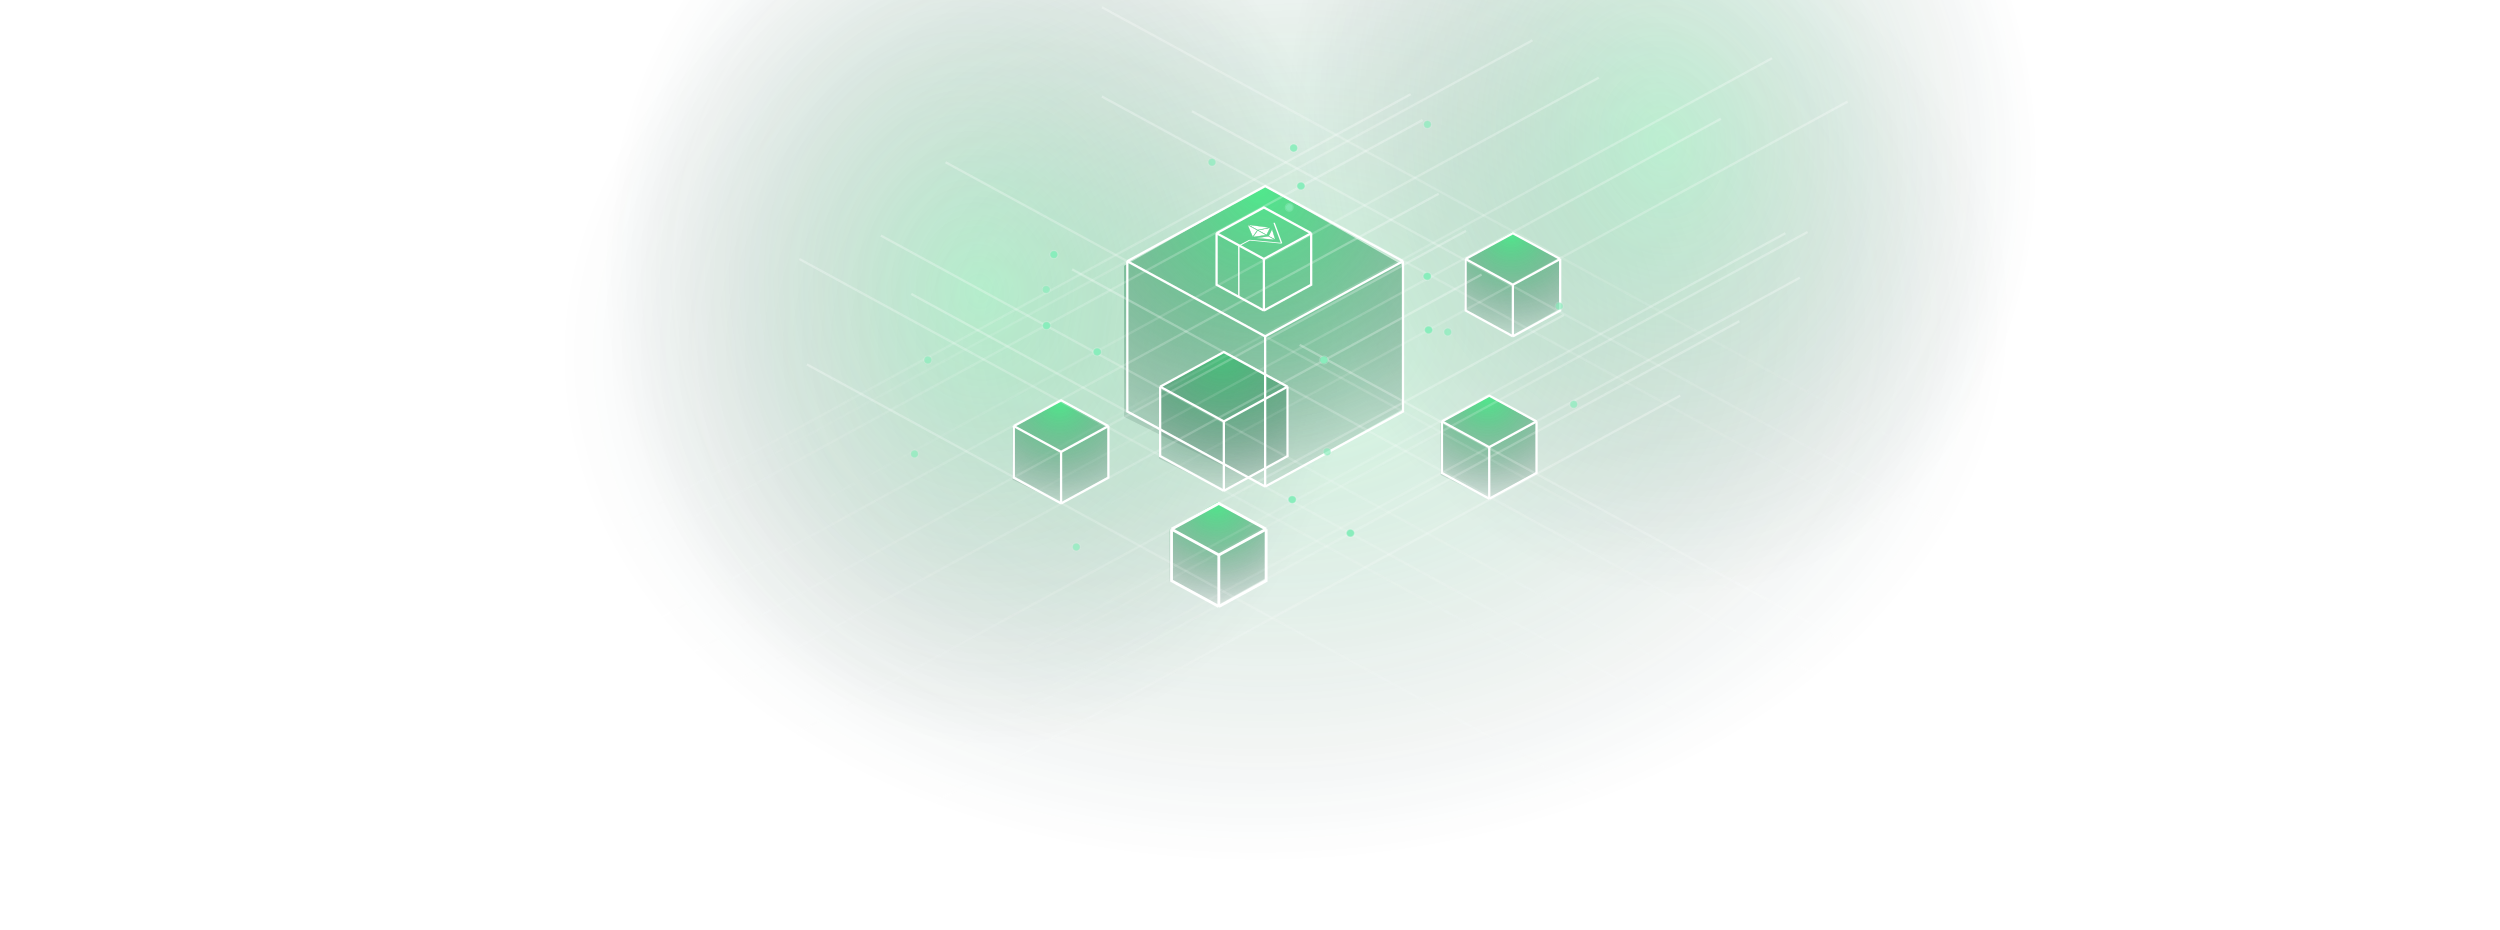 <svg width="984" height="366" viewBox="0 0 984 366" fill="none" xmlns="http://www.w3.org/2000/svg">
<g opacity="0.8" clip-path="url(#clip0_7112_67756)">
<rect x="10.928" y="-2.682" width="966.62" height="367.538" fill="url(#paint0_radial_7112_67756)"/>
<g style="mix-blend-mode:exclusion">
<rect x="129.999" y="-2.682" width="498.956" height="320.412" fill="url(#paint1_radial_7112_67756)"/>
</g>
<g style="mix-blend-mode:exclusion">
<rect x="398.841" y="-61.742" width="498.956" height="320.412" fill="url(#paint2_radial_7112_67756)"/>
</g>
<path d="M460.403 208.341L479.409 197.576L498.176 208.341V227.628L479.409 238.168L460.403 228.749V208.341Z" fill="url(#paint3_radial_7112_67756)"/>
<path d="M567.004 166.48L586.009 155.715L604.777 166.48V185.766L586.009 196.307L567.004 186.888V166.48Z" fill="url(#paint4_radial_7112_67756)"/>
<path d="M576.312 102.071L595.317 91.307L614.085 102.071V121.358L595.317 131.899L576.312 122.479V102.071Z" fill="url(#paint5_radial_7112_67756)"/>
<path d="M398.485 168.325L417.491 157.561L436.258 168.325V187.612L417.491 198.152L398.485 188.733V168.325Z" fill="url(#paint6_radial_7112_67756)"/>
<path d="M456.188 152.902L481.86 138.361L507.212 152.902V178.955L481.86 193.193L456.188 180.47V152.902Z" fill="url(#paint7_radial_7112_67756)"/>
<path d="M442.433 104.614L497.809 73.248L552.493 104.614V160.81L497.809 191.522L442.433 164.077V104.614Z" fill="url(#paint8_radial_7112_67756)"/>
<path d="M443.708 102.814L443.71 161.952L497.961 191.522" stroke="white" stroke-width="0.897"/>
<path d="M497.961 132.381L497.959 191.518" stroke="white" stroke-width="0.897"/>
<path d="M552.218 102.813L552.216 161.95L497.965 191.52" stroke="white" stroke-width="0.897"/>
<path d="M443.71 102.814L497.963 73.248L552.216 102.814" stroke="white" stroke-width="0.897"/>
<path d="M443.71 102.814L497.963 132.381L552.216 102.814" stroke="white" stroke-width="0.897"/>
<path d="M456.631 152.203L456.632 179.53L481.701 193.195" stroke="white" stroke-width="0.897"/>
<path d="M481.701 165.867L481.7 193.194" stroke="white" stroke-width="0.897"/>
<path d="M506.773 152.203L506.772 179.53L481.703 193.194" stroke="white" stroke-width="0.897"/>
<path d="M456.632 152.203L481.702 138.54L506.772 152.203" stroke="white" stroke-width="0.897"/>
<path d="M456.632 152.203L481.702 165.866L506.772 152.203" stroke="white" stroke-width="0.897"/>
<path d="M478.847 91.797L478.847 112.089L497.463 122.236" stroke="white" stroke-width="0.897"/>
<path d="M497.463 101.941L497.462 122.234" stroke="white" stroke-width="0.897"/>
<path d="M516.081 91.795L516.08 112.087L497.464 122.234" stroke="white" stroke-width="0.897"/>
<path d="M478.848 91.797L497.464 81.651L516.081 91.797" stroke="white" stroke-width="0.897"/>
<path d="M478.848 91.797L497.464 101.943L516.081 91.797" stroke="white" stroke-width="0.897"/>
<path d="M399.024 167.707L399.025 188L417.641 198.146" stroke="white" stroke-width="0.897"/>
<path d="M417.641 177.852L417.64 198.144" stroke="white" stroke-width="0.897"/>
<path d="M436.258 167.705L436.258 187.997L417.642 198.144" stroke="white" stroke-width="0.897"/>
<path d="M399.025 167.707L417.642 157.561L436.258 167.707" stroke="white" stroke-width="0.897"/>
<path d="M399.025 167.707L417.642 177.853L436.258 167.707" stroke="white" stroke-width="0.897"/>
<path d="M461.113 208.291L461.114 228.584L479.73 238.73" stroke="white" stroke-width="1.121"/>
<path d="M479.729 218.436L479.729 238.728" stroke="white" stroke-width="1.121"/>
<path d="M498.347 208.289L498.347 228.581L479.731 238.728" stroke="white" stroke-width="1.121"/>
<path d="M461.114 208.291L479.731 198.145L498.347 208.291" stroke="white" stroke-width="1.121"/>
<path d="M461.114 208.291L479.731 218.437L498.347 208.291" stroke="white" stroke-width="1.121"/>
<path d="M567.543 165.869L567.544 186.162L586.159 196.308" stroke="white" stroke-width="0.897"/>
<path d="M586.159 176.014L586.159 196.306" stroke="white" stroke-width="0.897"/>
<path d="M604.777 165.867L604.776 186.159L586.16 196.306" stroke="white" stroke-width="0.897"/>
<path d="M567.544 165.869L586.16 155.723L604.777 165.869" stroke="white" stroke-width="0.897"/>
<path d="M567.544 165.869L586.16 176.015L604.777 165.869" stroke="white" stroke-width="0.897"/>
<path d="M576.851 101.943L576.851 122.236L595.467 132.383" stroke="white" stroke-width="0.897"/>
<path d="M595.467 112.088L595.466 132.38" stroke="white" stroke-width="0.897"/>
<path d="M614.085 101.941L614.084 122.234L595.468 132.38" stroke="white" stroke-width="0.897"/>
<path d="M576.852 101.943L595.468 91.798L614.085 101.943" stroke="white" stroke-width="0.897"/>
<path d="M576.852 101.943L595.468 112.089L614.085 101.943" stroke="white" stroke-width="0.897"/>
<path d="M630.008 313.728L317.578 143.434" stroke="url(#paint9_linear_7112_67756)" stroke-opacity="0.3" stroke-width="0.897"/>
<path d="M627.048 272.236L314.618 101.941" stroke="url(#paint10_linear_7112_67756)" stroke-opacity="0.3" stroke-width="0.897"/>
<path d="M684.609 234.161L372.179 63.867" stroke="url(#paint11_linear_7112_67756)" stroke-opacity="0.3" stroke-width="0.897"/>
<path d="M746.139 208.288L433.709 37.994" stroke="url(#paint12_linear_7112_67756)" stroke-opacity="0.3" stroke-width="0.897"/>
<path d="M671.108 285.997L358.678 115.703" stroke="url(#paint13_linear_7112_67756)" stroke-opacity="0.3" stroke-width="0.897"/>
<path d="M734.419 276.331L421.989 106.037" stroke="url(#paint14_linear_7112_67756)" stroke-opacity="0.3" stroke-width="0.897"/>
<path d="M659.098 262.999L346.668 92.705" stroke="url(#paint15_linear_7112_67756)" stroke-opacity="0.3" stroke-width="0.897"/>
<path d="M823.969 306.038L511.539 135.744" stroke="url(#paint16_linear_7112_67756)" stroke-opacity="0.3" stroke-width="0.897"/>
<path d="M781.595 214.089L469.165 43.795" stroke="url(#paint17_linear_7112_67756)" stroke-opacity="0.3" stroke-width="0.897"/>
<path d="M746.139 173.154L433.709 2.859" stroke="url(#paint18_linear_7112_67756)" stroke-opacity="0.3" stroke-width="0.897"/>
<path d="M372.179 296.724L684.609 126.43" stroke="url(#paint19_linear_7112_67756)" stroke-opacity="0.3" stroke-width="0.897"/>
<path d="M348.897 326.009L661.327 155.715" stroke="url(#paint20_linear_7112_67756)" stroke-opacity="0.3" stroke-width="0.897"/>
<path d="M396 279.585L708.43 109.291" stroke="url(#paint21_linear_7112_67756)" stroke-opacity="0.3" stroke-width="0.897"/>
<path d="M390.298 262.089L702.728 91.795" stroke="url(#paint22_linear_7112_67756)" stroke-opacity="0.3" stroke-width="0.897"/>
<path d="M364.879 217.046L677.309 46.752" stroke="url(#paint23_linear_7112_67756)" stroke-opacity="0.3" stroke-width="0.897"/>
<path d="M316.865 200.851L629.295 30.557" stroke="url(#paint24_linear_7112_67756)" stroke-opacity="0.3" stroke-width="0.897"/>
<path d="M247.496 217.531L559.926 47.236" stroke="url(#paint25_linear_7112_67756)" stroke-opacity="0.3" stroke-width="0.897"/>
<path d="M290.733 186.159L603.163 15.865" stroke="url(#paint26_linear_7112_67756)" stroke-opacity="0.3" stroke-width="0.897"/>
<path d="M385.047 193.195L697.477 22.9" stroke="url(#paint27_linear_7112_67756)" stroke-opacity="0.3" stroke-width="0.897"/>
<path d="M414.767 210.284L727.197 39.99" stroke="url(#paint28_linear_7112_67756)" stroke-opacity="0.3" stroke-width="0.897"/>
<path d="M303.096 294.275L615.526 123.98" stroke="url(#paint29_linear_7112_67756)" stroke-opacity="0.3" stroke-width="0.897"/>
<path d="M399.025 261.601L711.455 91.307" stroke="url(#paint30_linear_7112_67756)" stroke-opacity="0.3" stroke-width="0.897"/>
<path d="M242.809 207.378L555.239 37.084" stroke="url(#paint31_linear_7112_67756)" stroke-opacity="0.3" stroke-width="0.897"/>
<path d="M253.861 246.534L566.291 76.24" stroke="url(#paint32_linear_7112_67756)" stroke-opacity="0.3" stroke-width="0.897"/>
<path d="M264.584 261.158L577.014 90.863" stroke="url(#paint33_linear_7112_67756)" stroke-opacity="0.3" stroke-width="0.897"/>
<path d="M270.735 278.341L583.165 108.047" stroke="url(#paint34_linear_7112_67756)" stroke-opacity="0.3" stroke-width="0.897"/>
<g filter="url(#filter0_f_7112_67756)">
<circle cx="414.802" cy="100.195" r="1.738" fill="url(#paint35_radial_7112_67756)"/>
<circle cx="414.802" cy="100.195" r="1.626" stroke="white" stroke-opacity="0.24" stroke-width="0.224"/>
<g opacity="0.7">
<circle cx="423.63" cy="215.293" r="1.738" fill="url(#paint36_radial_7112_67756)"/>
<circle cx="423.63" cy="215.293" r="1.626" stroke="white" stroke-opacity="0.24" stroke-width="0.224"/>
</g>
<ellipse cx="411.917" cy="128.17" rx="1.841" ry="1.738" fill="url(#paint37_radial_7112_67756)"/>
<path d="M413.646 128.17C413.646 129.062 412.878 129.796 411.917 129.796C410.956 129.796 410.188 129.062 410.188 128.17C410.188 127.278 410.956 126.544 411.917 126.544C412.878 126.544 413.646 127.278 413.646 128.17Z" stroke="white" stroke-opacity="0.24" stroke-width="0.224"/>
<ellipse cx="431.868" cy="138.508" rx="1.841" ry="1.738" fill="url(#paint38_radial_7112_67756)"/>
<path d="M433.597 138.508C433.597 139.4 432.829 140.134 431.868 140.134C430.906 140.134 430.138 139.4 430.138 138.508C430.138 137.616 430.906 136.882 431.868 136.882C432.829 136.882 433.597 137.616 433.597 138.508Z" stroke="white" stroke-opacity="0.24" stroke-width="0.224"/>
<ellipse cx="512.047" cy="73.213" rx="1.841" ry="1.738" fill="url(#paint39_radial_7112_67756)"/>
<path d="M513.776 73.213C513.776 74.105 513.008 74.839 512.047 74.839C511.086 74.839 510.318 74.105 510.318 73.213C510.318 72.321 511.086 71.587 512.047 71.587C513.008 71.587 513.776 72.321 513.776 73.213Z" stroke="white" stroke-opacity="0.24" stroke-width="0.224"/>
<ellipse cx="562.276" cy="129.873" rx="1.841" ry="1.738" fill="url(#paint40_radial_7112_67756)"/>
<path d="M564.005 129.873C564.005 130.765 563.237 131.499 562.276 131.499C561.315 131.499 560.547 130.765 560.547 129.873C560.547 128.981 561.315 128.247 562.276 128.247C563.237 128.247 564.005 128.981 564.005 129.873Z" stroke="white" stroke-opacity="0.24" stroke-width="0.224"/>
<ellipse cx="531.522" cy="209.84" rx="1.841" ry="1.738" fill="url(#paint41_radial_7112_67756)"/>
<path d="M533.251 209.84C533.251 210.732 532.483 211.466 531.522 211.466C530.561 211.466 529.793 210.732 529.793 209.84C529.793 208.948 530.561 208.214 531.522 208.214C532.483 208.214 533.251 208.948 533.251 209.84Z" stroke="white" stroke-opacity="0.24" stroke-width="0.224"/>
<ellipse cx="508.614" cy="196.638" rx="1.841" ry="1.738" fill="url(#paint42_radial_7112_67756)"/>
<path d="M510.343 196.638C510.343 197.53 509.575 198.264 508.614 198.264C507.653 198.264 506.885 197.53 506.885 196.638C506.885 195.746 507.653 195.013 508.614 195.013C509.575 195.013 510.343 195.746 510.343 196.638Z" stroke="white" stroke-opacity="0.24" stroke-width="0.224"/>
<ellipse cx="561.767" cy="108.752" rx="1.841" ry="1.738" fill="url(#paint43_radial_7112_67756)"/>
<path d="M563.496 108.752C563.496 109.644 562.728 110.378 561.767 110.378C560.806 110.378 560.038 109.644 560.038 108.752C560.038 107.86 560.806 107.126 561.767 107.126C562.728 107.126 563.496 107.86 563.496 108.752Z" stroke="white" stroke-opacity="0.24" stroke-width="0.224"/>
<g opacity="0.7">
<circle cx="509.18" cy="58.248" r="1.738" fill="url(#paint44_radial_7112_67756)"/>
<circle cx="509.18" cy="58.248" r="1.626" stroke="white" stroke-opacity="0.24" stroke-width="0.224"/>
</g>
<g opacity="0.7">
<circle cx="561.83" cy="48.972" r="1.738" fill="url(#paint45_radial_7112_67756)"/>
<circle cx="561.83" cy="48.972" r="1.626" stroke="white" stroke-opacity="0.24" stroke-width="0.224"/>
</g>
<g opacity="0.7">
<circle cx="569.829" cy="130.672" r="1.738" fill="url(#paint46_radial_7112_67756)"/>
<circle cx="569.829" cy="130.672" r="1.626" stroke="white" stroke-opacity="0.24" stroke-width="0.224"/>
</g>
<ellipse cx="521.093" cy="141.697" rx="1.841" ry="1.738" fill="url(#paint47_radial_7112_67756)"/>
<path d="M522.822 141.697C522.822 142.589 522.054 143.323 521.093 143.323C520.132 143.323 519.364 142.589 519.364 141.697C519.364 140.805 520.132 140.071 521.093 140.071C522.054 140.071 522.822 140.805 522.822 141.697Z" stroke="white" stroke-opacity="0.24" stroke-width="0.224"/>
<g opacity="0.7">
<circle cx="411.8" cy="113.959" r="1.738" fill="url(#paint48_radial_7112_67756)"/>
<circle cx="411.8" cy="113.959" r="1.626" stroke="white" stroke-opacity="0.24" stroke-width="0.224"/>
</g>
<g opacity="0.7">
<circle cx="522.374" cy="177.843" r="1.738" fill="url(#paint49_radial_7112_67756)"/>
<circle cx="522.374" cy="177.843" r="1.626" stroke="white" stroke-opacity="0.24" stroke-width="0.224"/>
</g>
<g opacity="0.7">
<circle cx="509.18" cy="58.248" r="1.738" fill="url(#paint50_radial_7112_67756)"/>
<circle cx="509.18" cy="58.248" r="1.626" stroke="white" stroke-opacity="0.24" stroke-width="0.224"/>
</g>
<g opacity="0.7">
<circle cx="365.199" cy="141.687" r="1.738" fill="url(#paint51_radial_7112_67756)"/>
<circle cx="365.199" cy="141.687" r="1.626" stroke="white" stroke-opacity="0.24" stroke-width="0.224"/>
</g>
<g opacity="0.7">
<circle cx="613.71" cy="120.486" r="1.738" fill="url(#paint52_radial_7112_67756)"/>
<circle cx="613.71" cy="120.486" r="1.626" stroke="white" stroke-opacity="0.24" stroke-width="0.224"/>
</g>
<g opacity="0.7">
<circle cx="619.404" cy="159.144" r="1.738" fill="url(#paint53_radial_7112_67756)"/>
<circle cx="619.404" cy="159.144" r="1.626" stroke="white" stroke-opacity="0.24" stroke-width="0.224"/>
</g>
<g opacity="0.7">
<circle cx="477.039" cy="63.863" r="1.738" fill="url(#paint54_radial_7112_67756)"/>
<circle cx="477.039" cy="63.863" r="1.626" stroke="white" stroke-opacity="0.24" stroke-width="0.224"/>
</g>
<g opacity="0.7">
<circle cx="359.94" cy="178.668" r="1.738" fill="url(#paint55_radial_7112_67756)"/>
<circle cx="359.94" cy="178.668" r="1.626" stroke="white" stroke-opacity="0.24" stroke-width="0.224"/>
</g>
<g opacity="0.7">
<circle cx="507.442" cy="81.642" r="1.738" fill="url(#paint56_radial_7112_67756)"/>
<circle cx="507.442" cy="81.642" r="1.626" stroke="white" stroke-opacity="0.24" stroke-width="0.224"/>
</g>
</g>
<path d="M499.389 92.94L501.787 94.247C501.841 94.277 501.933 94.251 501.921 94.21L500.751 90.343C500.737 90.297 500.618 90.294 500.597 90.339L499.369 92.899C499.362 92.914 499.369 92.93 499.389 92.94Z" fill="white" stroke="#11B351" stroke-width="0.125" stroke-linejoin="round"/>
<path d="M501.669 94.313L499.271 93.006C499.252 92.996 499.223 92.991 499.196 92.995L494.498 93.665C494.416 93.676 494.421 93.741 494.505 93.748L501.601 94.386C501.676 94.393 501.724 94.343 501.669 94.313Z" fill="white" stroke="#11B351" stroke-width="0.125" stroke-linejoin="round"/>
<path d="M495.219 90.664L498.439 92.419C498.482 92.442 498.555 92.431 498.571 92.4L499.917 89.697C499.934 89.663 499.874 89.633 499.813 89.645L495.246 90.593C495.193 90.604 495.178 90.642 495.219 90.664Z" fill="white" stroke="#11B351" stroke-width="0.125" stroke-linejoin="round"/>
<path d="M498.316 92.487L495.096 90.731C495.055 90.71 494.987 90.718 494.967 90.747L493.227 93.236C493.204 93.268 493.259 93.301 493.321 93.292L498.281 92.558C498.339 92.55 498.359 92.51 498.316 92.487Z" fill="white" stroke="#11B351" stroke-width="0.125" stroke-linejoin="round"/>
<path d="M499.557 89.523L491.409 88.475C491.332 88.465 491.279 88.517 491.335 88.547L494.974 90.531C494.996 90.543 495.029 90.546 495.058 90.54L499.567 89.604C499.639 89.589 499.632 89.532 499.557 89.523Z" fill="white" stroke="#11B351" stroke-width="0.125" stroke-linejoin="round"/>
<path d="M491.081 88.653L493.003 93.094C493.021 93.135 493.125 93.139 493.153 93.099L494.87 90.642C494.881 90.626 494.874 90.608 494.852 90.596L491.213 88.613C491.157 88.582 491.063 88.611 491.081 88.653Z" fill="white" stroke="#11B351" stroke-width="0.125" stroke-linejoin="round"/>
<path d="M487.33 116.843L487.33 116.993L487.878 116.993L487.878 116.843L487.33 116.843ZM501.79 87.765C501.76 87.684 501.616 87.632 501.467 87.648C501.319 87.665 501.223 87.743 501.252 87.824L501.79 87.765ZM487.604 96.814L487.878 96.814L487.604 96.814ZM487.659 96.742L487.851 96.849L487.659 96.742ZM504.187 95.715L504.235 95.568L504.187 95.715ZM504.398 95.598L504.129 95.627L504.398 95.598ZM491.927 94.534L491.974 94.387L491.927 94.534ZM491.767 94.561L491.576 94.454L491.767 94.561ZM491.879 94.681L504.139 95.863L504.235 95.568L491.974 94.387L491.879 94.681ZM504.667 95.568L501.79 87.765L501.252 87.824L504.129 95.627L504.667 95.568ZM487.878 116.843L487.878 96.814L487.33 96.814L487.33 116.843L487.878 116.843ZM487.851 96.849L491.959 94.668L491.576 94.454L487.468 96.635L487.851 96.849ZM487.878 96.814C487.878 96.827 487.868 96.84 487.851 96.849L487.468 96.635C487.38 96.682 487.33 96.746 487.33 96.814L487.878 96.814ZM504.139 95.863C504.456 95.893 504.73 95.74 504.667 95.568L504.129 95.627C504.116 95.593 504.171 95.562 504.235 95.568L504.139 95.863ZM491.974 94.387C491.83 94.373 491.681 94.398 491.576 94.454L491.959 94.668C491.938 94.679 491.908 94.684 491.879 94.681L491.974 94.387Z" fill="white"/>
</g>
<defs>
<filter id="filter0_f_7112_67756" x="356.408" y="45.44" width="266.527" height="173.385" filterUnits="userSpaceOnUse" color-interpolation-filters="sRGB">
<feFlood flood-opacity="0" result="BackgroundImageFix"/>
<feBlend mode="normal" in="SourceGraphic" in2="BackgroundImageFix" result="shape"/>
<feGaussianBlur stdDeviation="0.897" result="effect1_foregroundBlur_7112_67756"/>
</filter>
<radialGradient id="paint0_radial_7112_67756" cx="0" cy="0" r="1" gradientUnits="userSpaceOnUse" gradientTransform="translate(506.206 131.877) rotate(176.384) scale(284.507 207.064)">
<stop stop-color="#25E270" stop-opacity="0.3"/>
<stop offset="1" stop-color="#031C1E" stop-opacity="0"/>
</radialGradient>
<radialGradient id="paint1_radial_7112_67756" cx="0" cy="0" r="1" gradientUnits="userSpaceOnUse" gradientTransform="translate(385.655 114.624) rotate(173.909) scale(147.399 179.853)">
<stop stop-color="#25E270" stop-opacity="0.3"/>
<stop offset="1" stop-color="#031C1E" stop-opacity="0"/>
</radialGradient>
<radialGradient id="paint2_radial_7112_67756" cx="0" cy="0" r="1" gradientUnits="userSpaceOnUse" gradientTransform="translate(654.497 55.564) rotate(173.909) scale(147.399 179.853)">
<stop stop-color="#25E270" stop-opacity="0.3"/>
<stop offset="1" stop-color="#031C1E" stop-opacity="0"/>
</radialGradient>
<radialGradient id="paint3_radial_7112_67756" cx="0" cy="0" r="1" gradientUnits="userSpaceOnUse" gradientTransform="translate(478.847 198.145) rotate(90) scale(42.861 45.339)">
<stop stop-color="#25E270"/>
<stop offset="1" stop-color="#031C1E" stop-opacity="0"/>
</radialGradient>
<radialGradient id="paint4_radial_7112_67756" cx="0" cy="0" r="1" gradientUnits="userSpaceOnUse" gradientTransform="translate(585.448 156.283) rotate(90) scale(42.861 45.339)">
<stop stop-color="#25E270"/>
<stop offset="1" stop-color="#031C1E" stop-opacity="0"/>
</radialGradient>
<radialGradient id="paint5_radial_7112_67756" cx="0" cy="0" r="1" gradientUnits="userSpaceOnUse" gradientTransform="translate(594.755 91.875) rotate(90) scale(42.861 45.338)">
<stop stop-color="#25E270"/>
<stop offset="1" stop-color="#031C1E" stop-opacity="0"/>
</radialGradient>
<radialGradient id="paint6_radial_7112_67756" cx="0" cy="0" r="1" gradientUnits="userSpaceOnUse" gradientTransform="translate(416.929 158.129) rotate(90) scale(42.861 45.339)">
<stop stop-color="#25E270"/>
<stop offset="1" stop-color="#031C1E" stop-opacity="0"/>
</radialGradient>
<radialGradient id="paint7_radial_7112_67756" cx="0" cy="0" r="1" gradientUnits="userSpaceOnUse" gradientTransform="translate(481.102 139.129) rotate(90) scale(57.897 61.243)">
<stop stop-color="#25E270"/>
<stop offset="1" stop-color="#031C1E" stop-opacity="0"/>
</radialGradient>
<radialGradient id="paint8_radial_7112_67756" cx="0" cy="0" r="1" gradientUnits="userSpaceOnUse" gradientTransform="translate(496.173 74.905) rotate(90) scale(124.886 132.104)">
<stop stop-color="#25E270"/>
<stop offset="1" stop-color="#031C1E" stop-opacity="0"/>
</radialGradient>
<linearGradient id="paint9_linear_7112_67756" x1="317.578" y1="143.934" x2="630.002" y2="143.923" gradientUnits="userSpaceOnUse">
<stop stop-color="white"/>
<stop offset="1" stop-color="white" stop-opacity="0"/>
</linearGradient>
<linearGradient id="paint10_linear_7112_67756" x1="314.618" y1="102.441" x2="627.042" y2="102.431" gradientUnits="userSpaceOnUse">
<stop stop-color="white"/>
<stop offset="1" stop-color="white" stop-opacity="0"/>
</linearGradient>
<linearGradient id="paint11_linear_7112_67756" x1="372.179" y1="64.367" x2="684.603" y2="64.357" gradientUnits="userSpaceOnUse">
<stop stop-color="white"/>
<stop offset="1" stop-color="white" stop-opacity="0"/>
</linearGradient>
<linearGradient id="paint12_linear_7112_67756" x1="433.709" y1="38.494" x2="746.133" y2="38.484" gradientUnits="userSpaceOnUse">
<stop stop-color="white"/>
<stop offset="1" stop-color="white" stop-opacity="0"/>
</linearGradient>
<linearGradient id="paint13_linear_7112_67756" x1="358.678" y1="116.203" x2="671.102" y2="116.193" gradientUnits="userSpaceOnUse">
<stop stop-color="white"/>
<stop offset="1" stop-color="white" stop-opacity="0"/>
</linearGradient>
<linearGradient id="paint14_linear_7112_67756" x1="421.989" y1="106.537" x2="734.413" y2="106.527" gradientUnits="userSpaceOnUse">
<stop stop-color="white"/>
<stop offset="1" stop-color="white" stop-opacity="0"/>
</linearGradient>
<linearGradient id="paint15_linear_7112_67756" x1="346.668" y1="93.205" x2="659.092" y2="93.195" gradientUnits="userSpaceOnUse">
<stop stop-color="white"/>
<stop offset="1" stop-color="white" stop-opacity="0"/>
</linearGradient>
<linearGradient id="paint16_linear_7112_67756" x1="511.539" y1="136.244" x2="823.963" y2="136.234" gradientUnits="userSpaceOnUse">
<stop stop-color="white"/>
<stop offset="1" stop-color="white" stop-opacity="0"/>
</linearGradient>
<linearGradient id="paint17_linear_7112_67756" x1="469.165" y1="44.295" x2="781.589" y2="44.284" gradientUnits="userSpaceOnUse">
<stop stop-color="white"/>
<stop offset="1" stop-color="white" stop-opacity="0"/>
</linearGradient>
<linearGradient id="paint18_linear_7112_67756" x1="433.709" y1="3.359" x2="746.133" y2="3.349" gradientUnits="userSpaceOnUse">
<stop stop-color="white"/>
<stop offset="1" stop-color="white" stop-opacity="0"/>
</linearGradient>
<linearGradient id="paint19_linear_7112_67756" x1="684.609" y1="126.93" x2="372.185" y2="126.919" gradientUnits="userSpaceOnUse">
<stop stop-color="white"/>
<stop offset="1" stop-color="white" stop-opacity="0"/>
</linearGradient>
<linearGradient id="paint20_linear_7112_67756" x1="661.327" y1="156.215" x2="348.903" y2="156.204" gradientUnits="userSpaceOnUse">
<stop stop-color="white"/>
<stop offset="1" stop-color="white" stop-opacity="0"/>
</linearGradient>
<linearGradient id="paint21_linear_7112_67756" x1="708.43" y1="109.791" x2="396.005" y2="109.78" gradientUnits="userSpaceOnUse">
<stop stop-color="white"/>
<stop offset="1" stop-color="white" stop-opacity="0"/>
</linearGradient>
<linearGradient id="paint22_linear_7112_67756" x1="702.728" y1="92.295" x2="390.303" y2="92.284" gradientUnits="userSpaceOnUse">
<stop stop-color="white"/>
<stop offset="1" stop-color="white" stop-opacity="0"/>
</linearGradient>
<linearGradient id="paint23_linear_7112_67756" x1="677.309" y1="47.252" x2="364.884" y2="47.241" gradientUnits="userSpaceOnUse">
<stop stop-color="white"/>
<stop offset="1" stop-color="white" stop-opacity="0"/>
</linearGradient>
<linearGradient id="paint24_linear_7112_67756" x1="629.295" y1="31.057" x2="316.871" y2="31.046" gradientUnits="userSpaceOnUse">
<stop stop-color="white"/>
<stop offset="1" stop-color="white" stop-opacity="0"/>
</linearGradient>
<linearGradient id="paint25_linear_7112_67756" x1="559.926" y1="47.736" x2="247.502" y2="47.726" gradientUnits="userSpaceOnUse">
<stop stop-color="white"/>
<stop offset="1" stop-color="white" stop-opacity="0"/>
</linearGradient>
<linearGradient id="paint26_linear_7112_67756" x1="603.163" y1="16.365" x2="290.739" y2="16.355" gradientUnits="userSpaceOnUse">
<stop stop-color="white"/>
<stop offset="1" stop-color="white" stop-opacity="0"/>
</linearGradient>
<linearGradient id="paint27_linear_7112_67756" x1="697.477" y1="23.4" x2="385.052" y2="23.39" gradientUnits="userSpaceOnUse">
<stop stop-color="white"/>
<stop offset="1" stop-color="white" stop-opacity="0"/>
</linearGradient>
<linearGradient id="paint28_linear_7112_67756" x1="727.197" y1="40.49" x2="414.773" y2="40.48" gradientUnits="userSpaceOnUse">
<stop stop-color="white"/>
<stop offset="1" stop-color="white" stop-opacity="0"/>
</linearGradient>
<linearGradient id="paint29_linear_7112_67756" x1="615.526" y1="124.48" x2="303.102" y2="124.47" gradientUnits="userSpaceOnUse">
<stop stop-color="white"/>
<stop offset="1" stop-color="white" stop-opacity="0"/>
</linearGradient>
<linearGradient id="paint30_linear_7112_67756" x1="711.455" y1="91.807" x2="399.031" y2="91.796" gradientUnits="userSpaceOnUse">
<stop stop-color="white"/>
<stop offset="1" stop-color="white" stop-opacity="0"/>
</linearGradient>
<linearGradient id="paint31_linear_7112_67756" x1="555.239" y1="37.584" x2="242.815" y2="37.573" gradientUnits="userSpaceOnUse">
<stop stop-color="white"/>
<stop offset="1" stop-color="white" stop-opacity="0"/>
</linearGradient>
<linearGradient id="paint32_linear_7112_67756" x1="566.291" y1="76.74" x2="253.867" y2="76.73" gradientUnits="userSpaceOnUse">
<stop stop-color="white"/>
<stop offset="1" stop-color="white" stop-opacity="0"/>
</linearGradient>
<linearGradient id="paint33_linear_7112_67756" x1="577.014" y1="91.363" x2="264.589" y2="91.353" gradientUnits="userSpaceOnUse">
<stop stop-color="white"/>
<stop offset="1" stop-color="white" stop-opacity="0"/>
</linearGradient>
<linearGradient id="paint34_linear_7112_67756" x1="583.165" y1="108.547" x2="270.741" y2="108.536" gradientUnits="userSpaceOnUse">
<stop stop-color="white"/>
<stop offset="1" stop-color="white" stop-opacity="0"/>
</linearGradient>
<radialGradient id="paint35_radial_7112_67756" cx="0" cy="0" r="1" gradientUnits="userSpaceOnUse" gradientTransform="translate(414.802 100.195) rotate(90) scale(1.738)">
<stop stop-color="#6CE8AB"/>
<stop offset="0.638" stop-color="#6CE8AB"/>
<stop offset="1" stop-color="#6CE8AB" stop-opacity="0"/>
</radialGradient>
<radialGradient id="paint36_radial_7112_67756" cx="0" cy="0" r="1" gradientUnits="userSpaceOnUse" gradientTransform="translate(423.63 215.293) rotate(90) scale(1.738)">
<stop stop-color="#6CE8AB"/>
<stop offset="0.638" stop-color="#6CE8AB"/>
<stop offset="1" stop-color="#6CE8AB" stop-opacity="0"/>
</radialGradient>
<radialGradient id="paint37_radial_7112_67756" cx="0" cy="0" r="1" gradientUnits="userSpaceOnUse" gradientTransform="translate(411.917 128.17) rotate(90) scale(1.738 1.841)">
<stop stop-color="#6CE8AB"/>
<stop offset="0.638" stop-color="#6CE8AB"/>
<stop offset="1" stop-color="#6CE8AB" stop-opacity="0"/>
</radialGradient>
<radialGradient id="paint38_radial_7112_67756" cx="0" cy="0" r="1" gradientUnits="userSpaceOnUse" gradientTransform="translate(431.868 138.508) rotate(90) scale(1.738 1.841)">
<stop stop-color="#6CE8AB"/>
<stop offset="0.638" stop-color="#6CE8AB"/>
<stop offset="1" stop-color="#6CE8AB" stop-opacity="0"/>
</radialGradient>
<radialGradient id="paint39_radial_7112_67756" cx="0" cy="0" r="1" gradientUnits="userSpaceOnUse" gradientTransform="translate(512.047 73.213) rotate(90) scale(1.738 1.841)">
<stop stop-color="#6CE8AB"/>
<stop offset="0.638" stop-color="#6CE8AB"/>
<stop offset="1" stop-color="#6CE8AB" stop-opacity="0"/>
</radialGradient>
<radialGradient id="paint40_radial_7112_67756" cx="0" cy="0" r="1" gradientUnits="userSpaceOnUse" gradientTransform="translate(562.276 129.873) rotate(90) scale(1.738 1.841)">
<stop stop-color="#6CE8AB"/>
<stop offset="0.638" stop-color="#6CE8AB"/>
<stop offset="1" stop-color="#6CE8AB" stop-opacity="0"/>
</radialGradient>
<radialGradient id="paint41_radial_7112_67756" cx="0" cy="0" r="1" gradientUnits="userSpaceOnUse" gradientTransform="translate(531.522 209.84) rotate(90) scale(1.738 1.841)">
<stop stop-color="#6CE8AB"/>
<stop offset="0.638" stop-color="#6CE8AB"/>
<stop offset="1" stop-color="#6CE8AB" stop-opacity="0"/>
</radialGradient>
<radialGradient id="paint42_radial_7112_67756" cx="0" cy="0" r="1" gradientUnits="userSpaceOnUse" gradientTransform="translate(508.614 196.638) rotate(90) scale(1.738 1.841)">
<stop stop-color="#6CE8AB"/>
<stop offset="0.638" stop-color="#6CE8AB"/>
<stop offset="1" stop-color="#6CE8AB" stop-opacity="0"/>
</radialGradient>
<radialGradient id="paint43_radial_7112_67756" cx="0" cy="0" r="1" gradientUnits="userSpaceOnUse" gradientTransform="translate(561.767 108.752) rotate(90) scale(1.738 1.841)">
<stop stop-color="#6CE8AB"/>
<stop offset="0.638" stop-color="#6CE8AB"/>
<stop offset="1" stop-color="#6CE8AB" stop-opacity="0"/>
</radialGradient>
<radialGradient id="paint44_radial_7112_67756" cx="0" cy="0" r="1" gradientUnits="userSpaceOnUse" gradientTransform="translate(509.18 58.248) rotate(90) scale(1.738)">
<stop stop-color="#6CE8AB"/>
<stop offset="0.638" stop-color="#6CE8AB"/>
<stop offset="1" stop-color="#6CE8AB" stop-opacity="0"/>
</radialGradient>
<radialGradient id="paint45_radial_7112_67756" cx="0" cy="0" r="1" gradientUnits="userSpaceOnUse" gradientTransform="translate(561.83 48.972) rotate(90) scale(1.738)">
<stop stop-color="#6CE8AB"/>
<stop offset="0.638" stop-color="#6CE8AB"/>
<stop offset="1" stop-color="#6CE8AB" stop-opacity="0"/>
</radialGradient>
<radialGradient id="paint46_radial_7112_67756" cx="0" cy="0" r="1" gradientUnits="userSpaceOnUse" gradientTransform="translate(569.829 130.672) rotate(90) scale(1.738)">
<stop stop-color="#6CE8AB"/>
<stop offset="0.638" stop-color="#6CE8AB"/>
<stop offset="1" stop-color="#6CE8AB" stop-opacity="0"/>
</radialGradient>
<radialGradient id="paint47_radial_7112_67756" cx="0" cy="0" r="1" gradientUnits="userSpaceOnUse" gradientTransform="translate(521.093 141.697) rotate(90) scale(1.738 1.841)">
<stop stop-color="#6CE8AB"/>
<stop offset="0.638" stop-color="#6CE8AB"/>
<stop offset="1" stop-color="#6CE8AB" stop-opacity="0"/>
</radialGradient>
<radialGradient id="paint48_radial_7112_67756" cx="0" cy="0" r="1" gradientUnits="userSpaceOnUse" gradientTransform="translate(411.8 113.959) rotate(90) scale(1.738)">
<stop stop-color="#6CE8AB"/>
<stop offset="0.638" stop-color="#6CE8AB"/>
<stop offset="1" stop-color="#6CE8AB" stop-opacity="0"/>
</radialGradient>
<radialGradient id="paint49_radial_7112_67756" cx="0" cy="0" r="1" gradientUnits="userSpaceOnUse" gradientTransform="translate(522.374 177.843) rotate(90) scale(1.738)">
<stop stop-color="#6CE8AB"/>
<stop offset="0.638" stop-color="#6CE8AB"/>
<stop offset="1" stop-color="#6CE8AB" stop-opacity="0"/>
</radialGradient>
<radialGradient id="paint50_radial_7112_67756" cx="0" cy="0" r="1" gradientUnits="userSpaceOnUse" gradientTransform="translate(509.18 58.248) rotate(90) scale(1.738)">
<stop stop-color="#6CE8AB"/>
<stop offset="0.638" stop-color="#6CE8AB"/>
<stop offset="1" stop-color="#6CE8AB" stop-opacity="0"/>
</radialGradient>
<radialGradient id="paint51_radial_7112_67756" cx="0" cy="0" r="1" gradientUnits="userSpaceOnUse" gradientTransform="translate(365.199 141.687) rotate(90) scale(1.738)">
<stop stop-color="#6CE8AB"/>
<stop offset="0.638" stop-color="#6CE8AB"/>
<stop offset="1" stop-color="#6CE8AB" stop-opacity="0"/>
</radialGradient>
<radialGradient id="paint52_radial_7112_67756" cx="0" cy="0" r="1" gradientUnits="userSpaceOnUse" gradientTransform="translate(613.71 120.486) rotate(90) scale(1.738)">
<stop stop-color="#6CE8AB"/>
<stop offset="0.638" stop-color="#6CE8AB"/>
<stop offset="1" stop-color="#6CE8AB" stop-opacity="0"/>
</radialGradient>
<radialGradient id="paint53_radial_7112_67756" cx="0" cy="0" r="1" gradientUnits="userSpaceOnUse" gradientTransform="translate(619.404 159.144) rotate(90) scale(1.738)">
<stop stop-color="#6CE8AB"/>
<stop offset="0.638" stop-color="#6CE8AB"/>
<stop offset="1" stop-color="#6CE8AB" stop-opacity="0"/>
</radialGradient>
<radialGradient id="paint54_radial_7112_67756" cx="0" cy="0" r="1" gradientUnits="userSpaceOnUse" gradientTransform="translate(477.039 63.863) rotate(90) scale(1.738)">
<stop stop-color="#6CE8AB"/>
<stop offset="0.638" stop-color="#6CE8AB"/>
<stop offset="1" stop-color="#6CE8AB" stop-opacity="0"/>
</radialGradient>
<radialGradient id="paint55_radial_7112_67756" cx="0" cy="0" r="1" gradientUnits="userSpaceOnUse" gradientTransform="translate(359.94 178.668) rotate(90) scale(1.738)">
<stop stop-color="#6CE8AB"/>
<stop offset="0.638" stop-color="#6CE8AB"/>
<stop offset="1" stop-color="#6CE8AB" stop-opacity="0"/>
</radialGradient>
<radialGradient id="paint56_radial_7112_67756" cx="0" cy="0" r="1" gradientUnits="userSpaceOnUse" gradientTransform="translate(507.442 81.642) rotate(90) scale(1.738)">
<stop stop-color="#6CE8AB"/>
<stop offset="0.638" stop-color="#6CE8AB"/>
<stop offset="1" stop-color="#6CE8AB" stop-opacity="0"/>
</radialGradient>
<clipPath id="clip0_7112_67756">
<rect width="984" height="366" fill="white"/>
</clipPath>
</defs>
</svg>
